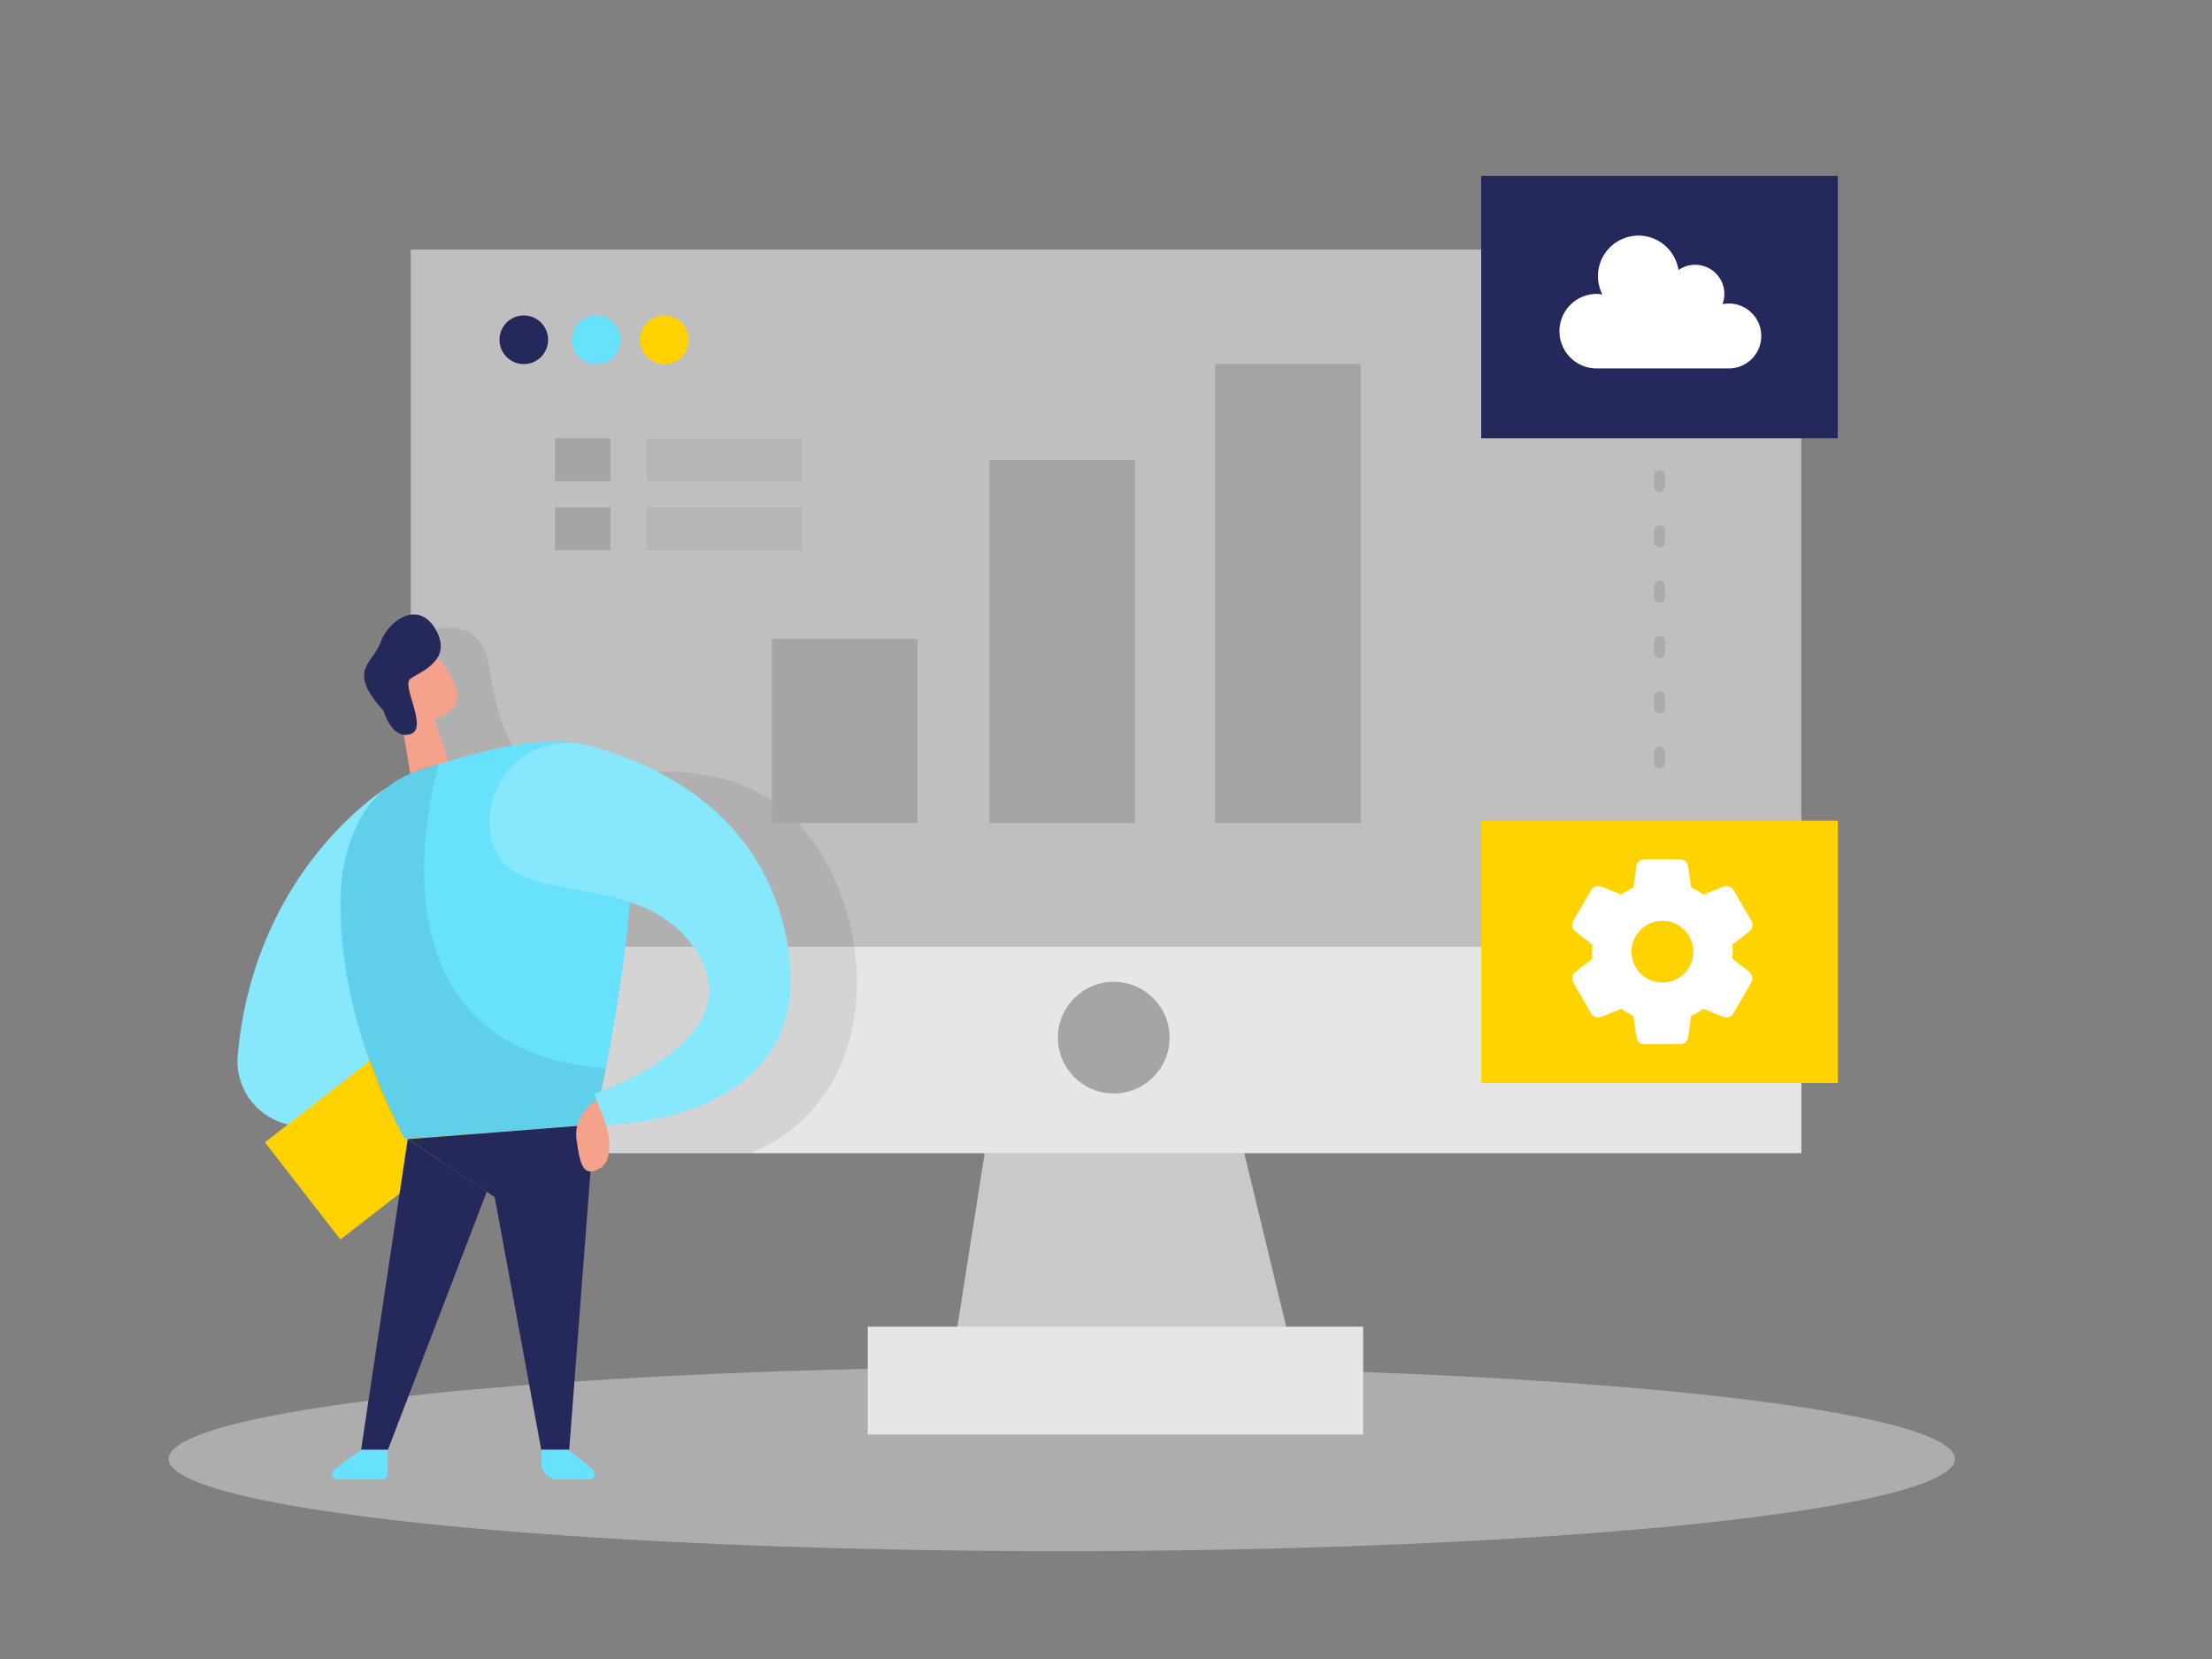 <svg id="Layer_1" data-name="Layer 1" xmlns="http://www.w3.org/2000/svg" viewBox="0 0 400 300"><rect x="0" y="0" width="400" height="300" fill="#808080" stroke="none"/><title>#84_data process_twocolour</title><rect x="74.27" y="45.14" width="251.46" height="163.38" fill="#c9c9c9" opacity="0.86"/><polygon points="181 189.87 171.45 250.54 235.15 250.54 220.5 189.87 181 189.87" fill="#c9c9c9"/><ellipse cx="192" cy="263.81" rx="161.5" ry="16.69" fill="#e6e6e6" opacity="0.45"/><rect x="74.27" y="171.2" width="251.46" height="37.32" fill="#e6e6e6"/><path d="M78.82,113.9s8.23-2.9,9.71,6.85,4,20,14.88,19.75,31.09-5.5,43.34,11.25,12.5,47.05-11,56.78H110.09L93,180.25,107.19,156l-20.44-8.25-10-11.25Z" opacity="0.08"/><circle cx="201.4" cy="187.64" r="10.1" fill="#a5a5a5"/><rect x="156.91" y="239.91" width="89.59" height="19.5" fill="#e6e6e6"/><polygon points="78.47 129.93 81.27 138.33 74.62 142.56 72.22 127.99 78.47 129.93" fill="#f4a28c"/><path d="M69.94,119.86a5.24,5.24,0,0,1,8.66-1.45c2.83,3,6.24,7.83,2.38,10.45-5.91,4-11.33-3.48-11.33-3.48A9.61,9.61,0,0,1,69.94,119.86Z" fill="#f4a28c"/><path d="M74.26,125s-1.51-1.27-2.2.53,2,2.67,2.79,1.76S74.26,125,74.26,125Z" fill="#f4a28c"/><path d="M69.91,142.49S46.1,156.91,43,190.75a11.75,11.75,0,0,0,8.9,12.54L79.77,210Z" fill="#68e1fd"/><path d="M69.91,142.49S46.1,156.91,43,190.75a11.75,11.75,0,0,0,8.9,12.54L79.77,210Z" fill="#fff" opacity="0.2"/><rect x="55.65" y="190.75" width="22.25" height="30.5" transform="translate(188.56 26.94) rotate(52.18)" fill="#ffd200"/><path d="M64.4,149.57a19.18,19.18,0,0,1,12-10.49c10.18-3.06,29.51-9.48,35.23,0,7.82,13-4.22,64.22-4.22,64.22L73.22,206S54.4,172.06,64.4,149.57Z" fill="#68e1fd"/><polygon points="107.43 203.35 102.93 262.17 97.87 262.17 89.46 216.47 73.73 206 107.43 203.35" fill="#24285b"/><polygon points="73.73 206 65.3 262.17 70.15 262.17 88.02 215.51 73.73 206" fill="#24285b"/><path d="M79.37,138.19s-16,51.54,30.21,55l-2.15,10.2L73.22,206a88.76,88.76,0,0,1-11.55-45.51s.29-13.15,9.55-19A20.85,20.85,0,0,1,79.37,138.19Z" opacity="0.08"/><path d="M65.3,262.17l-4.73,3.49a1,1,0,0,0,.61,1.87h7.93a1,1,0,0,0,1-1v-4.32Z" fill="#68e1fd"/><path d="M102.73,262.17l4.45,3.48a1.05,1.05,0,0,1-.65,1.88h-5.64a3,3,0,0,1-3-3v-2.35Z" fill="#68e1fd"/><path d="M69.37,128.52s1.43,5.25,4.81,4.25-1.63-8.75,0-10,7.79-3.25,4.64-8.87-8.64-1.63-10,2.25S62.56,121.15,69.37,128.52Z" fill="#24285b"/><circle cx="94.72" cy="61.44" r="4.4" fill="#24285b"/><circle cx="107.81" cy="61.44" r="4.4" fill="#68e1fd"/><circle cx="120.14" cy="61.44" r="4.4" fill="#ffd200"/><rect x="267.85" y="31.81" width="64.48" height="47.44" fill="#24285b"/><rect x="267.85" y="148.41" width="64.48" height="47.44" fill="#ffd200"/><path d="M312.4,54.91a7,7,0,0,0-.92.08,5.1,5.1,0,0,0,.34-1.84,5.28,5.28,0,0,0-8.3-4.32,7.32,7.32,0,1,0-13.76,4.42,6.62,6.62,0,0,0-1.1-.1,6.74,6.74,0,0,0-.28,13.47v0h24a5.87,5.87,0,1,0,0-11.73Z" fill="#fff"/><path d="M88.53,148.15a14.21,14.21,0,0,1,17.9-13.34c12.95,3.5,30.61,12.17,35.51,33.58,8,34.94-32.36,35-32.36,35l-2.15-5.61s31.32-10.25,17.11-27.68C112.81,155.67,88.08,166.17,88.53,148.15Z" fill="#68e1fd"/><path d="M88.53,148.15a14.21,14.21,0,0,1,17.9-13.34c12.95,3.5,30.61,12.17,35.51,33.58,8,34.94-32.36,35-32.36,35l-2.15-5.61s31.32-10.25,17.11-27.68C112.81,155.67,88.08,166.17,88.53,148.15Z" fill="#fff" opacity="0.2"/><path d="M107.91,199s-4.28,2.27-3.66,7,1.25,7,4.25,5.25,1.08-7.9,1.08-7.9Z" fill="#f4a28c"/><rect x="139.58" y="115.51" width="26.33" height="33.33" fill="#a5a5a5"/><rect x="178.92" y="83.17" width="26.33" height="65.67" fill="#a5a5a5"/><rect x="219.73" y="65.84" width="26.33" height="83" fill="#a5a5a5"/><rect x="100.37" y="79.25" width="10.02" height="7.75" fill="#a5a5a5"/><rect x="117.02" y="79.25" width="27.98" height="7.75" fill="#a5a5a5" opacity="0.4"/><rect x="100.37" y="91.75" width="10.02" height="7.75" fill="#a5a5a5"/><rect x="117.02" y="91.75" width="27.98" height="7.75" fill="#a5a5a5" opacity="0.4"/><line x1="300.09" y1="86" x2="300.09" y2="141.25" fill="none" opacity="0.74" stroke-linecap="round" stroke-linejoin="round" stroke-width="2" stroke-dasharray="2 8" stroke="#a5a5a5"/><path d="M316.34,175.76l-3.08-2.4a10,10,0,0,0,0-2.53l3.08-2.4a1.5,1.5,0,0,0,.36-1.92L313.51,161a1.48,1.48,0,0,0-1.85-.67L308,161.77a12.63,12.63,0,0,0-2.18-1.27l-.55-3.84a1.48,1.48,0,0,0-1.48-1.28h-6.41a1.47,1.47,0,0,0-1.47,1.27l-.55,3.86a12.87,12.87,0,0,0-2.18,1.26l-3.63-1.46a1.52,1.52,0,0,0-1.84.65l-3.2,5.54a1.5,1.5,0,0,0,.36,1.93l3.08,2.41a11.83,11.83,0,0,0-.08,1.26,12,12,0,0,0,.08,1.26l-3.08,2.4a1.5,1.5,0,0,0-.36,1.92l3.19,5.54a1.48,1.48,0,0,0,1.85.66l3.63-1.46a12.26,12.26,0,0,0,2.18,1.27l.55,3.84a1.47,1.47,0,0,0,1.47,1.29h6.41a1.47,1.47,0,0,0,1.48-1.27l.55-3.86a12.94,12.94,0,0,0,2.18-1.27l3.63,1.46a1.5,1.5,0,0,0,.55.11,1.48,1.48,0,0,0,1.29-.76l3.21-5.56A1.51,1.51,0,0,0,316.34,175.76Zm-15.72,1.91a5.58,5.58,0,1,1,5.57-5.57A5.58,5.58,0,0,1,300.62,177.67Z" fill="#fff"/></svg>